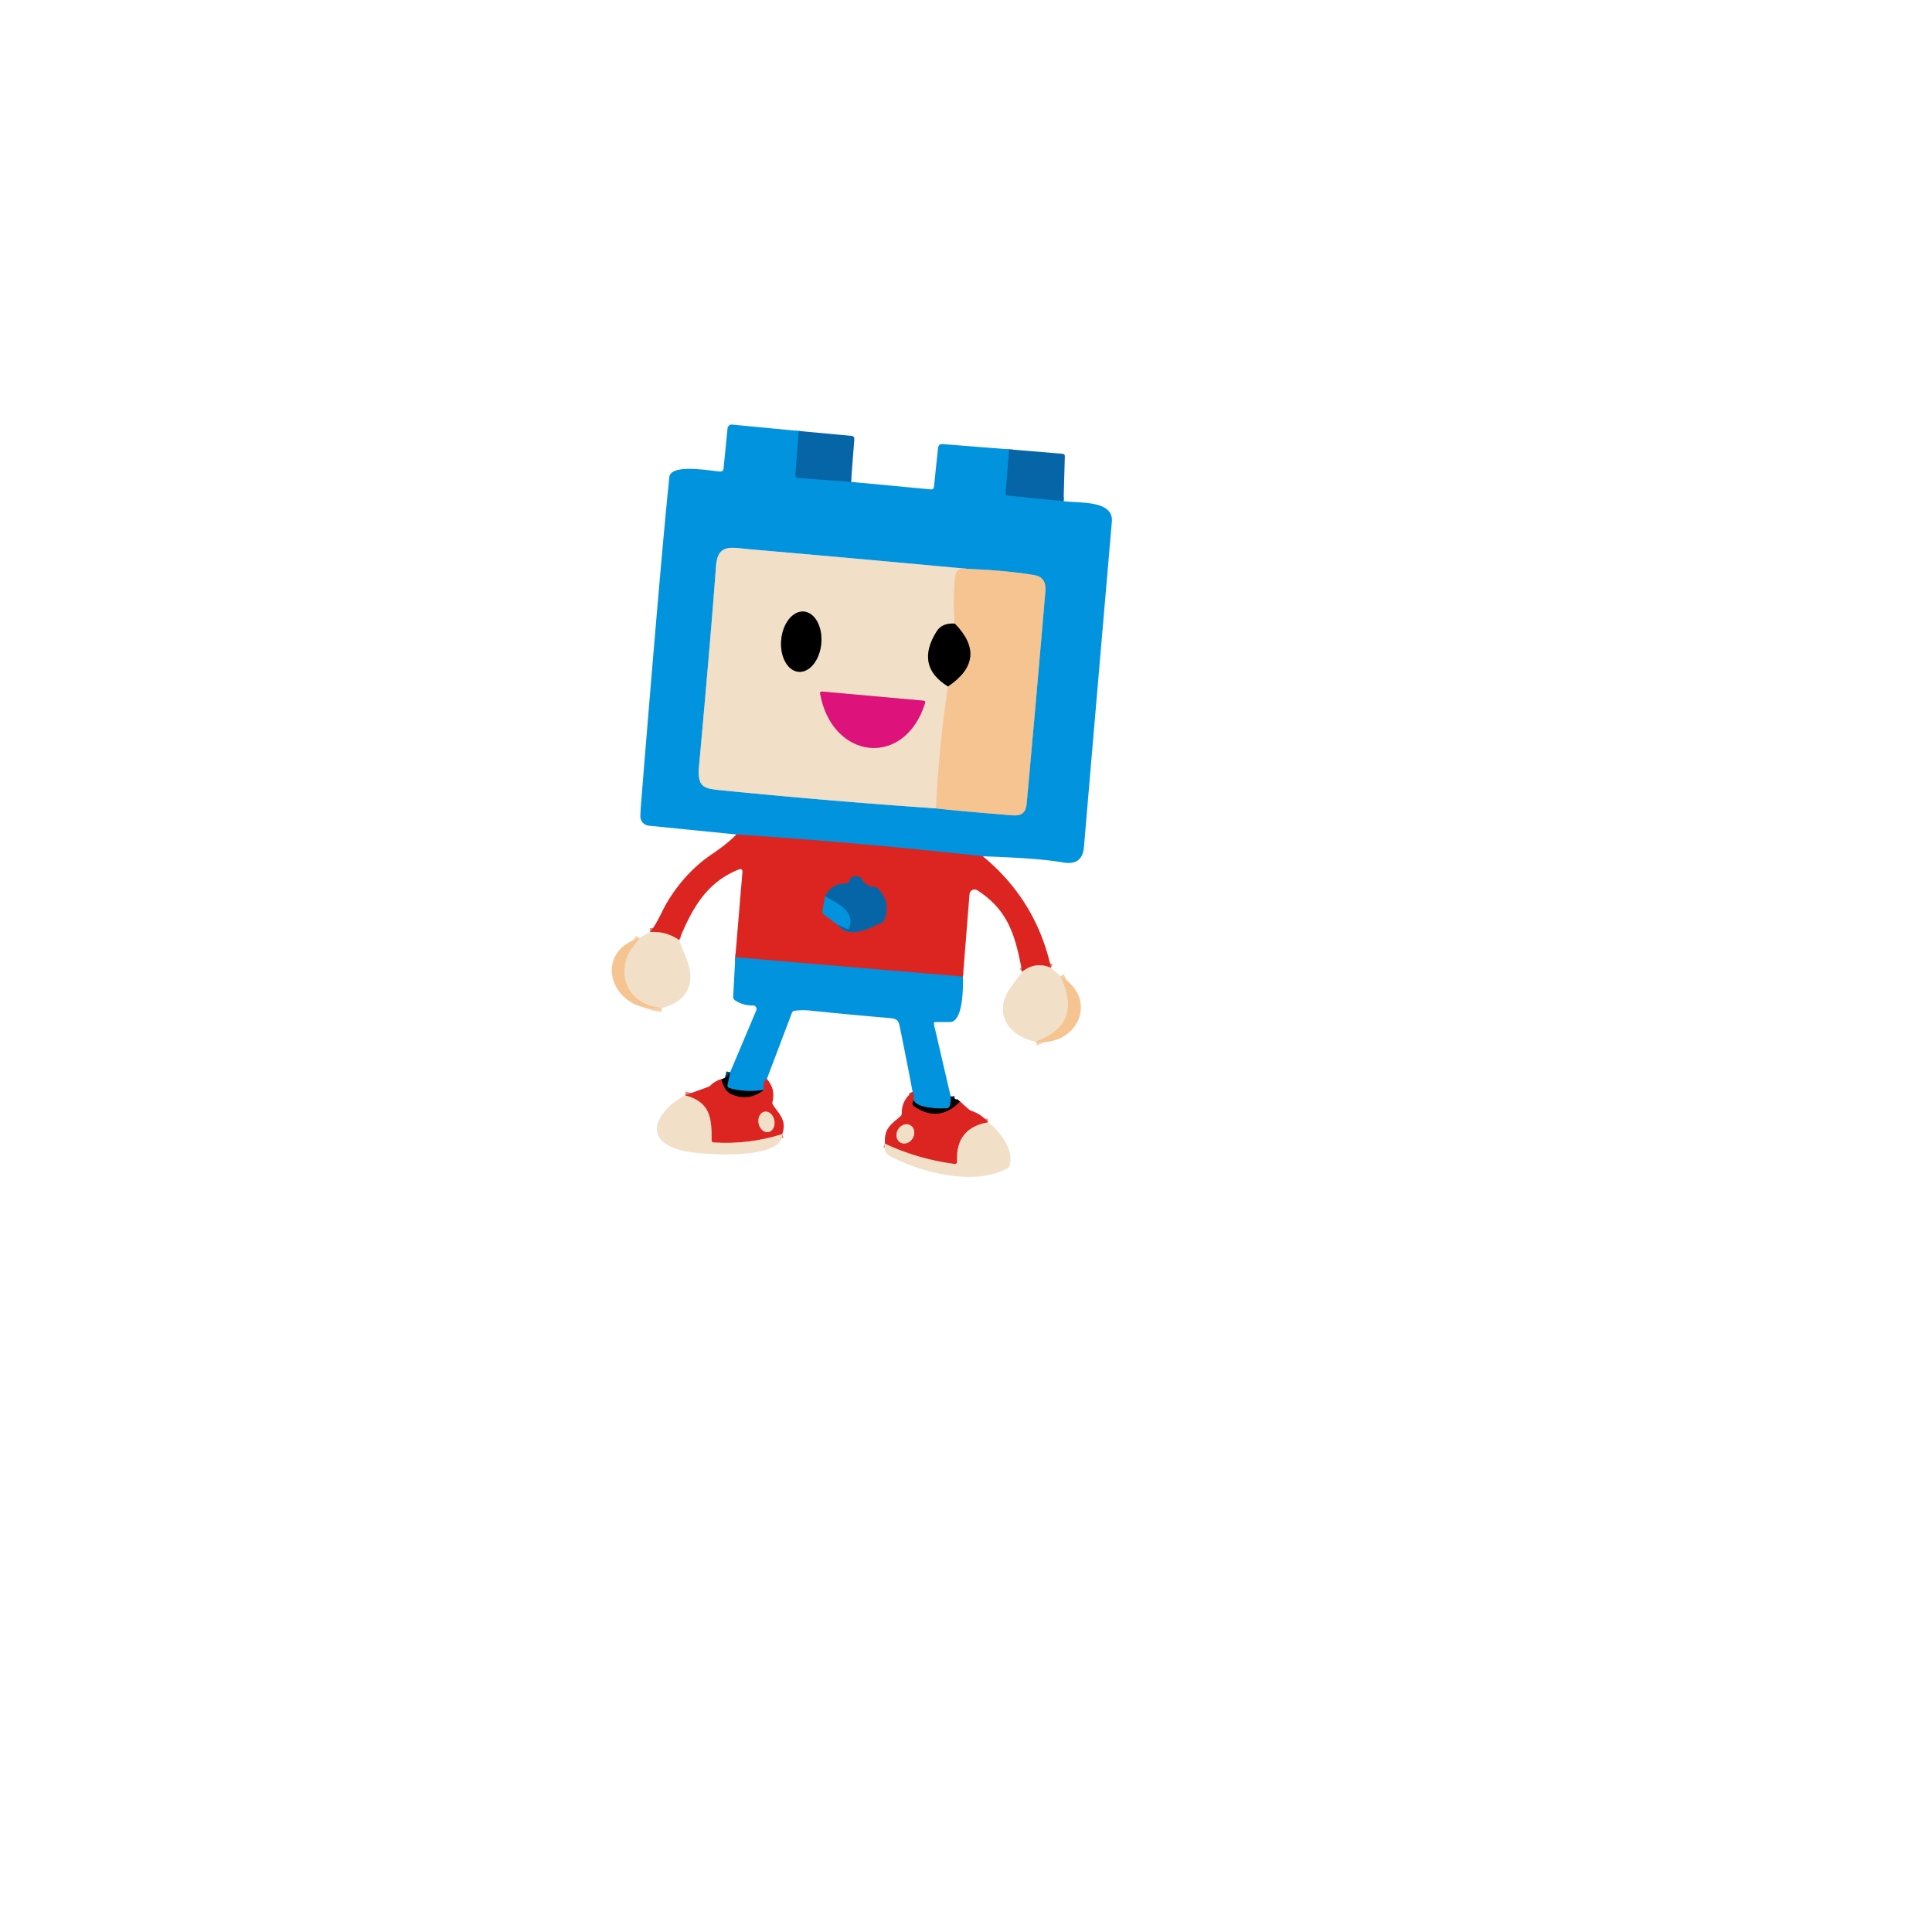 <?xml version="1.0" encoding="UTF-8" standalone="no"?>
<!DOCTYPE svg PUBLIC "-//W3C//DTD SVG 1.1//EN" "http://www.w3.org/Graphics/SVG/1.1/DTD/svg11.dtd">
<svg xmlns="http://www.w3.org/2000/svg" version="1.1" viewBox="0.00 0.00 500.00 500.00">
<g stroke-width="2.00" fill="none" stroke-linecap="butt">
<path stroke="#047cc3" vector-effect="non-scaling-stroke" d="
  M 206.75 111.54
  L 205.84 122.90
  A 0.73 0.73 0.0 0 0 206.51 123.68
  L 220.25 124.71"
/>
<path stroke="#047cc3" vector-effect="non-scaling-stroke" d="
  M 261.18 116.29
  L 260.27 127.59
  Q 260.23 128.18 260.81 128.24
  L 275.25 129.71"
/>
<path stroke="#6f5c80" vector-effect="non-scaling-stroke" d="
  M 254.37 221.61
  Q 222.61 218.09 190.56 215.96"
/>
<path stroke="#e78274" vector-effect="non-scaling-stroke" d="
  M 272.00 250.46
  Q 267.95 248.76 264.54 251.50"
/>
<path stroke="#6f5c80" vector-effect="non-scaling-stroke" d="
  M 249.21 252.75
  L 190.29 247.75"
/>
<path stroke="#e78274" vector-effect="non-scaling-stroke" d="
  M 175.75 243.29
  Q 172.37 240.95 168.25 241.21"
/>
<path stroke="#f4d2ac" vector-effect="non-scaling-stroke" d="
  M 171.28 260.86
  C 164.17 260.34 159.78 254.53 162.28 247.62
  C 162.95 245.74 164.37 244.54 165.46 242.75"
/>
<path stroke="#014a6f" vector-effect="non-scaling-stroke" d="
  M 246.04 283.75
  Q 246.18 284.97 245.79 286.25
  Q 245.63 286.78 245.07 286.83
  C 243.43 286.98 237.23 286.88 236.46 284.75"
/>
<path stroke="#6f5c80" vector-effect="non-scaling-stroke" d="
  M 236.46 284.75
  Q 236.59 283.49 236.18 282.57"
/>
<path stroke="#6f5c80" vector-effect="non-scaling-stroke" d="
  M 198.46 279.25
  Q 197.29 280.01 197.69 282.09"
/>
<path stroke="#014a6f" vector-effect="non-scaling-stroke" d="
  M 197.69 282.09
  Q 192.87 282.80 188.79 281.61
  Q 188.11 281.41 188.26 280.72
  L 188.96 277.50"
/>
<path stroke="#f4d2ac" vector-effect="non-scaling-stroke" d="
  M 274.43 252.60
  Q 280.48 265.09 268.03 269.58"
/>
<path stroke="#e78274" vector-effect="non-scaling-stroke" d="
  M 202.46 293.50
  Q 193.81 296.26 184.68 295.67
  Q 184.16 295.63 184.16 295.11
  C 184.20 289.34 183.85 285.20 177.25 283.46"
/>
<path stroke="#6e1311" vector-effect="non-scaling-stroke" d="
  M 236.46 284.75
  Q 235.78 285.78 236.67 286.37
  Q 243.03 290.63 248.45 285.08"
/>
<path stroke="#e78274" vector-effect="non-scaling-stroke" d="
  M 255.75 290.46
  Q 247.25 291.92 247.70 300.66
  A 0.56 0.56 0.0 0 1 247.07 301.24
  Q 237.62 300.00 229.04 296.00"
/>
<path stroke="#6e1311" vector-effect="non-scaling-stroke" d="
  M 197.69 282.09
  Q 193.83 285.11 189.43 283.28
  Q 188.22 282.77 187.60 281.67
  Q 187.01 280.60 186.66 279.33"
/>
<path stroke="#7cacb8" vector-effect="non-scaling-stroke" d="
  M 242.25 209.21
  Q 247.55 209.85 262.01 211.01
  C 264.35 211.20 265.49 210.36 265.71 207.94
  Q 268.22 180.49 270.55 153.00
  Q 270.85 149.38 267.69 148.84
  Q 260.73 147.64 250.25 147.21"
/>
<path stroke="#79b9d3" vector-effect="non-scaling-stroke" d="
  M 250.25 147.21
  Q 222.21 144.59 194.14 142.16
  C 189.27 141.74 185.74 140.53 185.30 146.57
  Q 183.94 164.98 180.90 198.37
  C 180.38 204.19 182.48 204.10 187.67 204.62
  Q 214.92 207.33 242.25 209.21"
/>
<path stroke="#f4d2ac" vector-effect="non-scaling-stroke" d="
  M 250.25 147.21
  C 248.52 146.89 247.37 147.47 247.18 149.34
  Q 246.58 155.51 247.10 161.39"
/>
<path stroke="#797064" vector-effect="non-scaling-stroke" d="
  M 247.10 161.39
  Q 243.81 161.18 242.41 163.41
  Q 236.79 172.36 245.34 177.65"
/>
<path stroke="#f4d2ac" vector-effect="non-scaling-stroke" d="
  M 245.34 177.65
  Q 243.02 192.86 242.25 209.21"
/>
<path stroke="#7b6249" vector-effect="non-scaling-stroke" d="
  M 245.34 177.65
  Q 255.95 170.48 247.10 161.39"
/>
<path stroke="#797064" vector-effect="non-scaling-stroke" d="
  M 206.665 173.859
  A 7.82 5.20 95.1 0 0 212.539 166.532
  A 7.82 5.20 95.1 0 0 208.055 158.281
  A 7.82 5.20 95.1 0 0 202.181 165.608
  A 7.82 5.20 95.1 0 0 206.665 173.859"
/>
<path stroke="#e779a1" vector-effect="non-scaling-stroke" d="
  M 239.00 181.34
  L 212.81 178.98
  Q 212.15 178.92 212.27 179.58
  C 215.35 196.57 234.05 198.94 239.41 181.96
  Q 239.59 181.40 239.00 181.34"
/>
<path stroke="#6f5c80" vector-effect="non-scaling-stroke" d="
  M 213.54 232.00
  L 212.85 235.80
  Q 212.75 236.33 213.19 236.65
  L 216.75 239.29"
/>
<path stroke="#714564" vector-effect="non-scaling-stroke" d="
  M 216.75 239.29
  C 219.76 243.18 224.73 240.36 228.20 238.75
  Q 228.67 238.53 228.86 238.04
  Q 230.62 233.39 227.20 229.97
  Q 226.81 229.57 226.26 229.56
  Q 224.11 229.48 222.98 227.48
  Q 222.73 227.04 222.24 226.91
  Q 220.24 226.39 219.69 228.20
  Q 219.55 228.68 219.04 228.66
  Q 215.23 228.54 213.54 232.00"
/>
<path stroke="#047cc3" vector-effect="non-scaling-stroke" d="
  M 216.75 239.29
  L 219.20 240.38
  Q 219.58 240.55 219.73 240.16
  C 221.38 236.03 217.08 233.88 213.54 232.00"
/>
<path stroke="#e78274" vector-effect="non-scaling-stroke" d="
  M 198.871 292.971
  A 2.68 2.07 79.0 0 0 200.392 289.945
  A 2.68 2.07 79.0 0 0 197.849 287.709
  A 2.68 2.07 79.0 0 0 196.328 290.735
  A 2.68 2.07 79.0 0 0 198.871 292.971"
/>
<path stroke="#e78274" vector-effect="non-scaling-stroke" d="
  M 233.02 295.684
  A 2.58 2.21 120.0 0 0 236.224 294.555
  A 2.58 2.21 120.0 0 0 235.6 291.216
  A 2.58 2.21 120.0 0 0 232.396 292.345
  A 2.58 2.21 120.0 0 0 233.02 295.684"
/>
</g>
<path fill="#0193de" d="
  M 206.75 111.54
  L 205.84 122.90
  A 0.73 0.73 0.0 0 0 206.51 123.68
  L 220.25 124.71
  L 240.94 126.66
  A 0.69 0.69 0.0 0 0 241.70 126.04
  L 242.76 115.99
  Q 242.88 114.85 244.02 114.94
  L 261.18 116.29
  L 260.27 127.59
  Q 260.23 128.18 260.81 128.24
  L 275.25 129.71
  C 279.03 130.25 288.24 129.35 287.75 135.00
  Q 284.11 177.12 280.52 219.25
  Q 280.11 224.11 275.01 223.19
  Q 269.01 222.10 254.37 221.61
  Q 222.61 218.09 190.56 215.96
  L 167.92 213.69
  A 2.45 2.44 -86.4 0 1 165.72 211.18
  Q 165.76 209.75 165.94 207.52
  Q 171.03 144.59 173.22 123.50
  C 173.59 119.87 183.88 121.87 186.40 122.04
  A 0.79 0.79 0.0 0 0 187.25 121.33
  L 188.29 110.83
  A 1.07 1.06 -84.3 0 1 189.45 109.88
  L 206.75 111.54
  Z
  M 242.25 209.21
  Q 247.55 209.85 262.01 211.01
  C 264.35 211.20 265.49 210.36 265.71 207.94
  Q 268.22 180.49 270.55 153.00
  Q 270.85 149.38 267.69 148.84
  Q 260.73 147.64 250.25 147.21
  Q 222.21 144.59 194.14 142.16
  C 189.27 141.74 185.74 140.53 185.30 146.57
  Q 183.94 164.98 180.90 198.37
  C 180.38 204.19 182.48 204.10 187.67 204.62
  Q 214.92 207.33 242.25 209.21
  Z"
/>
<path fill="#0665a7" d="
  M 206.75 111.54
  L 220.41 112.81
  A 0.77 0.76 -85.1 0 1 221.10 113.64
  L 220.25 124.71
  L 206.51 123.68
  A 0.73 0.73 0.0 0 1 205.84 122.90
  L 206.75 111.54
  Z"
/>
<path fill="#0665a7" d="
  M 261.18 116.29
  L 274.99 117.44
  Q 275.60 117.49 275.58 118.10
  L 275.25 129.71
  L 260.81 128.24
  Q 260.23 128.18 260.27 127.59
  L 261.18 116.29
  Z"
/>
<path fill="#f1dfc7" d="
  M 250.25 147.21
  C 248.52 146.89 247.37 147.47 247.18 149.34
  Q 246.58 155.51 247.10 161.39
  Q 243.81 161.18 242.41 163.41
  Q 236.79 172.36 245.34 177.65
  Q 243.02 192.86 242.25 209.21
  Q 214.92 207.33 187.67 204.62
  C 182.48 204.10 180.38 204.19 180.90 198.37
  Q 183.94 164.98 185.30 146.57
  C 185.74 140.53 189.27 141.74 194.14 142.16
  Q 222.21 144.59 250.25 147.21
  Z
  M 206.665 173.859
  A 7.82 5.20 95.1 0 0 212.539 166.532
  A 7.82 5.20 95.1 0 0 208.055 158.281
  A 7.82 5.20 95.1 0 0 202.181 165.608
  A 7.82 5.20 95.1 0 0 206.665 173.859
  Z
  M 239.00 181.34
  L 212.81 178.98
  Q 212.15 178.92 212.27 179.58
  C 215.35 196.57 234.05 198.94 239.41 181.96
  Q 239.59 181.40 239.00 181.34
  Z"
/>
<path fill="#f6c491" d="
  M 250.25 147.21
  Q 260.73 147.64 267.69 148.84
  Q 270.85 149.38 270.55 153.00
  Q 268.22 180.49 265.71 207.94
  C 265.49 210.36 264.35 211.20 262.01 211.01
  Q 247.55 209.85 242.25 209.21
  Q 243.02 192.86 245.34 177.65
  Q 255.95 170.48 247.10 161.39
  Q 246.58 155.51 247.18 149.34
  C 247.37 147.47 248.52 146.89 250.25 147.21
  Z"
/>
<ellipse fill="#000000" cx="0.00" cy="0.00" transform="translate(207.36,166.07) rotate(95.1)" rx="7.82" ry="5.20"/>
<path fill="#000000" d="
  M 247.10 161.39
  Q 255.95 170.48 245.34 177.65
  Q 236.79 172.36 242.41 163.41
  Q 243.81 161.18 247.10 161.39
  Z"
/>
<path fill="#dd137b" d="
  M 212.81 178.98
  L 239.00 181.34
  Q 239.59 181.40 239.41 181.96
  C 234.05 198.94 215.35 196.57 212.27 179.58
  Q 212.15 178.92 212.81 178.98
  Z"
/>
<path fill="#dc2521" d="
  M 190.56 215.96
  Q 222.61 218.09 254.37 221.61
  Q 268.20 233.04 272.00 250.46
  Q 267.95 248.76 264.54 251.50
  C 262.79 242.37 261.12 235.70 252.94 230.41
  A 1.32 1.32 0.0 0 0 250.91 231.41
  L 249.21 252.75
  L 190.29 247.75
  L 192.15 225.56
  A 0.59 0.59 0.0 0 0 191.35 224.96
  C 182.89 228.27 179.12 235.06 175.75 243.29
  Q 172.37 240.95 168.25 241.21
  C 170.13 238.85 171.46 235.51 172.55 233.68
  Q 177.25 225.78 184.27 221.04
  Q 188.44 218.22 190.56 215.96
  Z
  M 213.54 232.00
  L 212.85 235.80
  Q 212.75 236.33 213.19 236.65
  L 216.75 239.29
  C 219.76 243.18 224.73 240.36 228.20 238.75
  Q 228.67 238.53 228.86 238.04
  Q 230.62 233.39 227.20 229.97
  Q 226.81 229.57 226.26 229.56
  Q 224.11 229.48 222.98 227.48
  Q 222.73 227.04 222.24 226.91
  Q 220.24 226.39 219.69 228.20
  Q 219.55 228.68 219.04 228.66
  Q 215.23 228.54 213.54 232.00
  Z"
/>
<path fill="#0665a7" d="
  M 216.75 239.29
  L 219.20 240.38
  Q 219.58 240.55 219.73 240.16
  C 221.38 236.03 217.08 233.88 213.54 232.00
  Q 215.23 228.54 219.04 228.66
  Q 219.55 228.68 219.69 228.20
  Q 220.24 226.39 222.24 226.91
  Q 222.73 227.04 222.98 227.48
  Q 224.11 229.48 226.26 229.56
  Q 226.81 229.57 227.20 229.97
  Q 230.62 233.39 228.86 238.04
  Q 228.67 238.53 228.20 238.75
  C 224.73 240.36 219.76 243.18 216.75 239.29
  Z"
/>
<path fill="#0193de" d="
  M 213.54 232.00
  C 217.08 233.88 221.38 236.03 219.73 240.16
  Q 219.58 240.55 219.20 240.38
  L 216.75 239.29
  L 213.19 236.65
  Q 212.75 236.33 212.85 235.80
  L 213.54 232.00
  Z"
/>
<path fill="#f1dfc7" d="
  M 168.25 241.21
  Q 172.37 240.95 175.75 243.29
  Q 176.53 245.51 177.47 247.68
  C 180.17 253.92 178.37 259.06 171.28 260.86
  C 164.17 260.34 159.78 254.53 162.28 247.62
  C 162.95 245.74 164.37 244.54 165.46 242.75
  L 168.25 241.21
  Z"
/>
<path fill="#f6c491" d="
  M 165.46 242.75
  C 164.37 244.54 162.95 245.74 162.28 247.62
  C 159.78 254.53 164.17 260.34 171.28 260.86
  C 158.49 262.60 152.73 246.65 165.46 242.75
  Z"
/>
<path fill="#0193de" d="
  M 190.29 247.75
  L 249.21 252.75
  C 249.25 255.39 249.28 262.69 246.77 264.26
  Q 246.39 264.50 245.94 264.50
  L 242.21 264.50
  Q 241.57 264.50 241.71 265.12
  L 246.04 283.75
  Q 246.18 284.97 245.79 286.25
  Q 245.63 286.78 245.07 286.83
  C 243.43 286.98 237.23 286.88 236.46 284.75
  Q 236.59 283.49 236.18 282.57
  Q 234.64 274.40 233.02 266.50
  C 232.63 264.58 232.62 263.67 230.34 263.48
  Q 219.99 262.61 209.69 261.54
  Q 207.66 261.33 205.64 261.58
  Q 205.13 261.64 204.95 262.11
  L 198.46 279.25
  Q 197.29 280.01 197.69 282.09
  Q 192.87 282.80 188.79 281.61
  Q 188.11 281.41 188.26 280.72
  L 188.96 277.50
  L 195.72 261.49
  A 0.92 0.92 0.0 0 0 194.85 260.21
  Q 192.28 260.26 190.21 258.87
  Q 189.72 258.54 189.75 257.96
  L 190.29 247.75
  Z"
/>
<path fill="#f1dfc7" d="
  M 272.00 250.46
  L 274.43 252.60
  Q 280.48 265.09 268.03 269.58
  C 260.85 268.16 256.97 262.02 261.48 255.67
  Q 262.98 253.57 264.54 251.50
  Q 267.95 248.76 272.00 250.46
  Z"
/>
<path fill="#f6c491" d="
  M 274.43 252.60
  C 284.65 258.69 278.80 270.94 268.03 269.58
  Q 280.48 265.09 274.43 252.60
  Z"
/>
<path fill="#000000" d="
  M 188.96 277.50
  L 188.26 280.72
  Q 188.11 281.41 188.79 281.61
  Q 192.87 282.80 197.69 282.09
  Q 193.83 285.11 189.43 283.28
  Q 188.22 282.77 187.60 281.67
  Q 187.01 280.60 186.66 279.33
  Q 187.93 279.00 188.96 277.50
  Z"
/>
<path fill="#dc2521" d="
  M 198.46 279.25
  Q 200.73 281.76 199.93 285.10
  Q 199.81 285.61 200.10 286.03
  C 201.88 288.60 203.61 290.02 202.46 293.50
  Q 193.81 296.26 184.68 295.67
  Q 184.16 295.63 184.16 295.11
  C 184.20 289.34 183.85 285.20 177.25 283.46
  L 183.17 281.33
  Q 183.63 281.16 183.98 280.81
  Q 185.02 279.78 186.66 279.33
  Q 187.01 280.60 187.60 281.67
  Q 188.22 282.77 189.43 283.28
  Q 193.83 285.11 197.69 282.09
  Q 197.29 280.01 198.46 279.25
  Z
  M 198.871 292.971
  A 2.68 2.07 79.0 0 0 200.392 289.945
  A 2.68 2.07 79.0 0 0 197.849 287.709
  A 2.68 2.07 79.0 0 0 196.328 290.735
  A 2.68 2.07 79.0 0 0 198.871 292.971
  Z"
/>
<path fill="#dc2521" d="
  M 236.18 282.57
  Q 236.59 283.49 236.46 284.75
  Q 235.78 285.78 236.67 286.37
  Q 243.03 290.63 248.45 285.08
  L 250.63 287.01
  Q 251.01 287.35 251.49 287.52
  Q 254.03 288.39 255.75 290.46
  Q 247.25 291.92 247.70 300.66
  A 0.56 0.56 0.0 0 1 247.07 301.24
  Q 237.62 300.00 229.04 296.00
  C 228.76 292.18 230.38 291.13 232.98 288.95
  Q 233.38 288.61 233.38 288.08
  Q 233.36 284.71 236.18 282.57
  Z
  M 233.02 295.684
  A 2.58 2.21 120.0 0 0 236.224 294.555
  A 2.58 2.21 120.0 0 0 235.6 291.216
  A 2.58 2.21 120.0 0 0 232.396 292.345
  A 2.58 2.21 120.0 0 0 233.02 295.684
  Z"
/>
<path fill="#f1dfc7" d="
  M 177.25 283.46
  C 183.85 285.20 184.20 289.34 184.16 295.11
  Q 184.16 295.63 184.68 295.67
  Q 193.81 296.26 202.46 293.50
  C 202.68 300.41 181.83 298.78 177.83 298.03
  C 165.33 295.68 169.83 287.53 177.25 283.46
  Z"
/>
<path fill="#000000" d="
  M 246.04 283.75
  L 248.45 285.08
  Q 243.03 290.63 236.67 286.37
  Q 235.78 285.78 236.46 284.75
  C 237.23 286.88 243.43 286.98 245.07 286.83
  Q 245.63 286.78 245.79 286.25
  Q 246.18 284.97 246.04 283.75
  Z"
/>
<ellipse fill="#f1dfc7" cx="0.00" cy="0.00" transform="translate(198.36,290.34) rotate(79.0)" rx="2.68" ry="2.07"/>
<path fill="#f1dfc7" d="
  M 255.75 290.46
  C 258.72 292.68 262.53 297.61 261.25 301.69
  Q 261.10 302.18 260.65 302.41
  C 251.99 307.04 238.24 303.44 230.30 299.18
  Q 228.58 298.26 229.04 296.00
  Q 237.62 300.00 247.07 301.24
  A 0.56 0.56 0.0 0 0 247.70 300.66
  Q 247.25 291.92 255.75 290.46
  Z"
/>
<ellipse fill="#f1dfc7" cx="0.00" cy="0.00" transform="translate(234.31,293.45) rotate(120.0)" rx="2.58" ry="2.21"/>
</svg>
